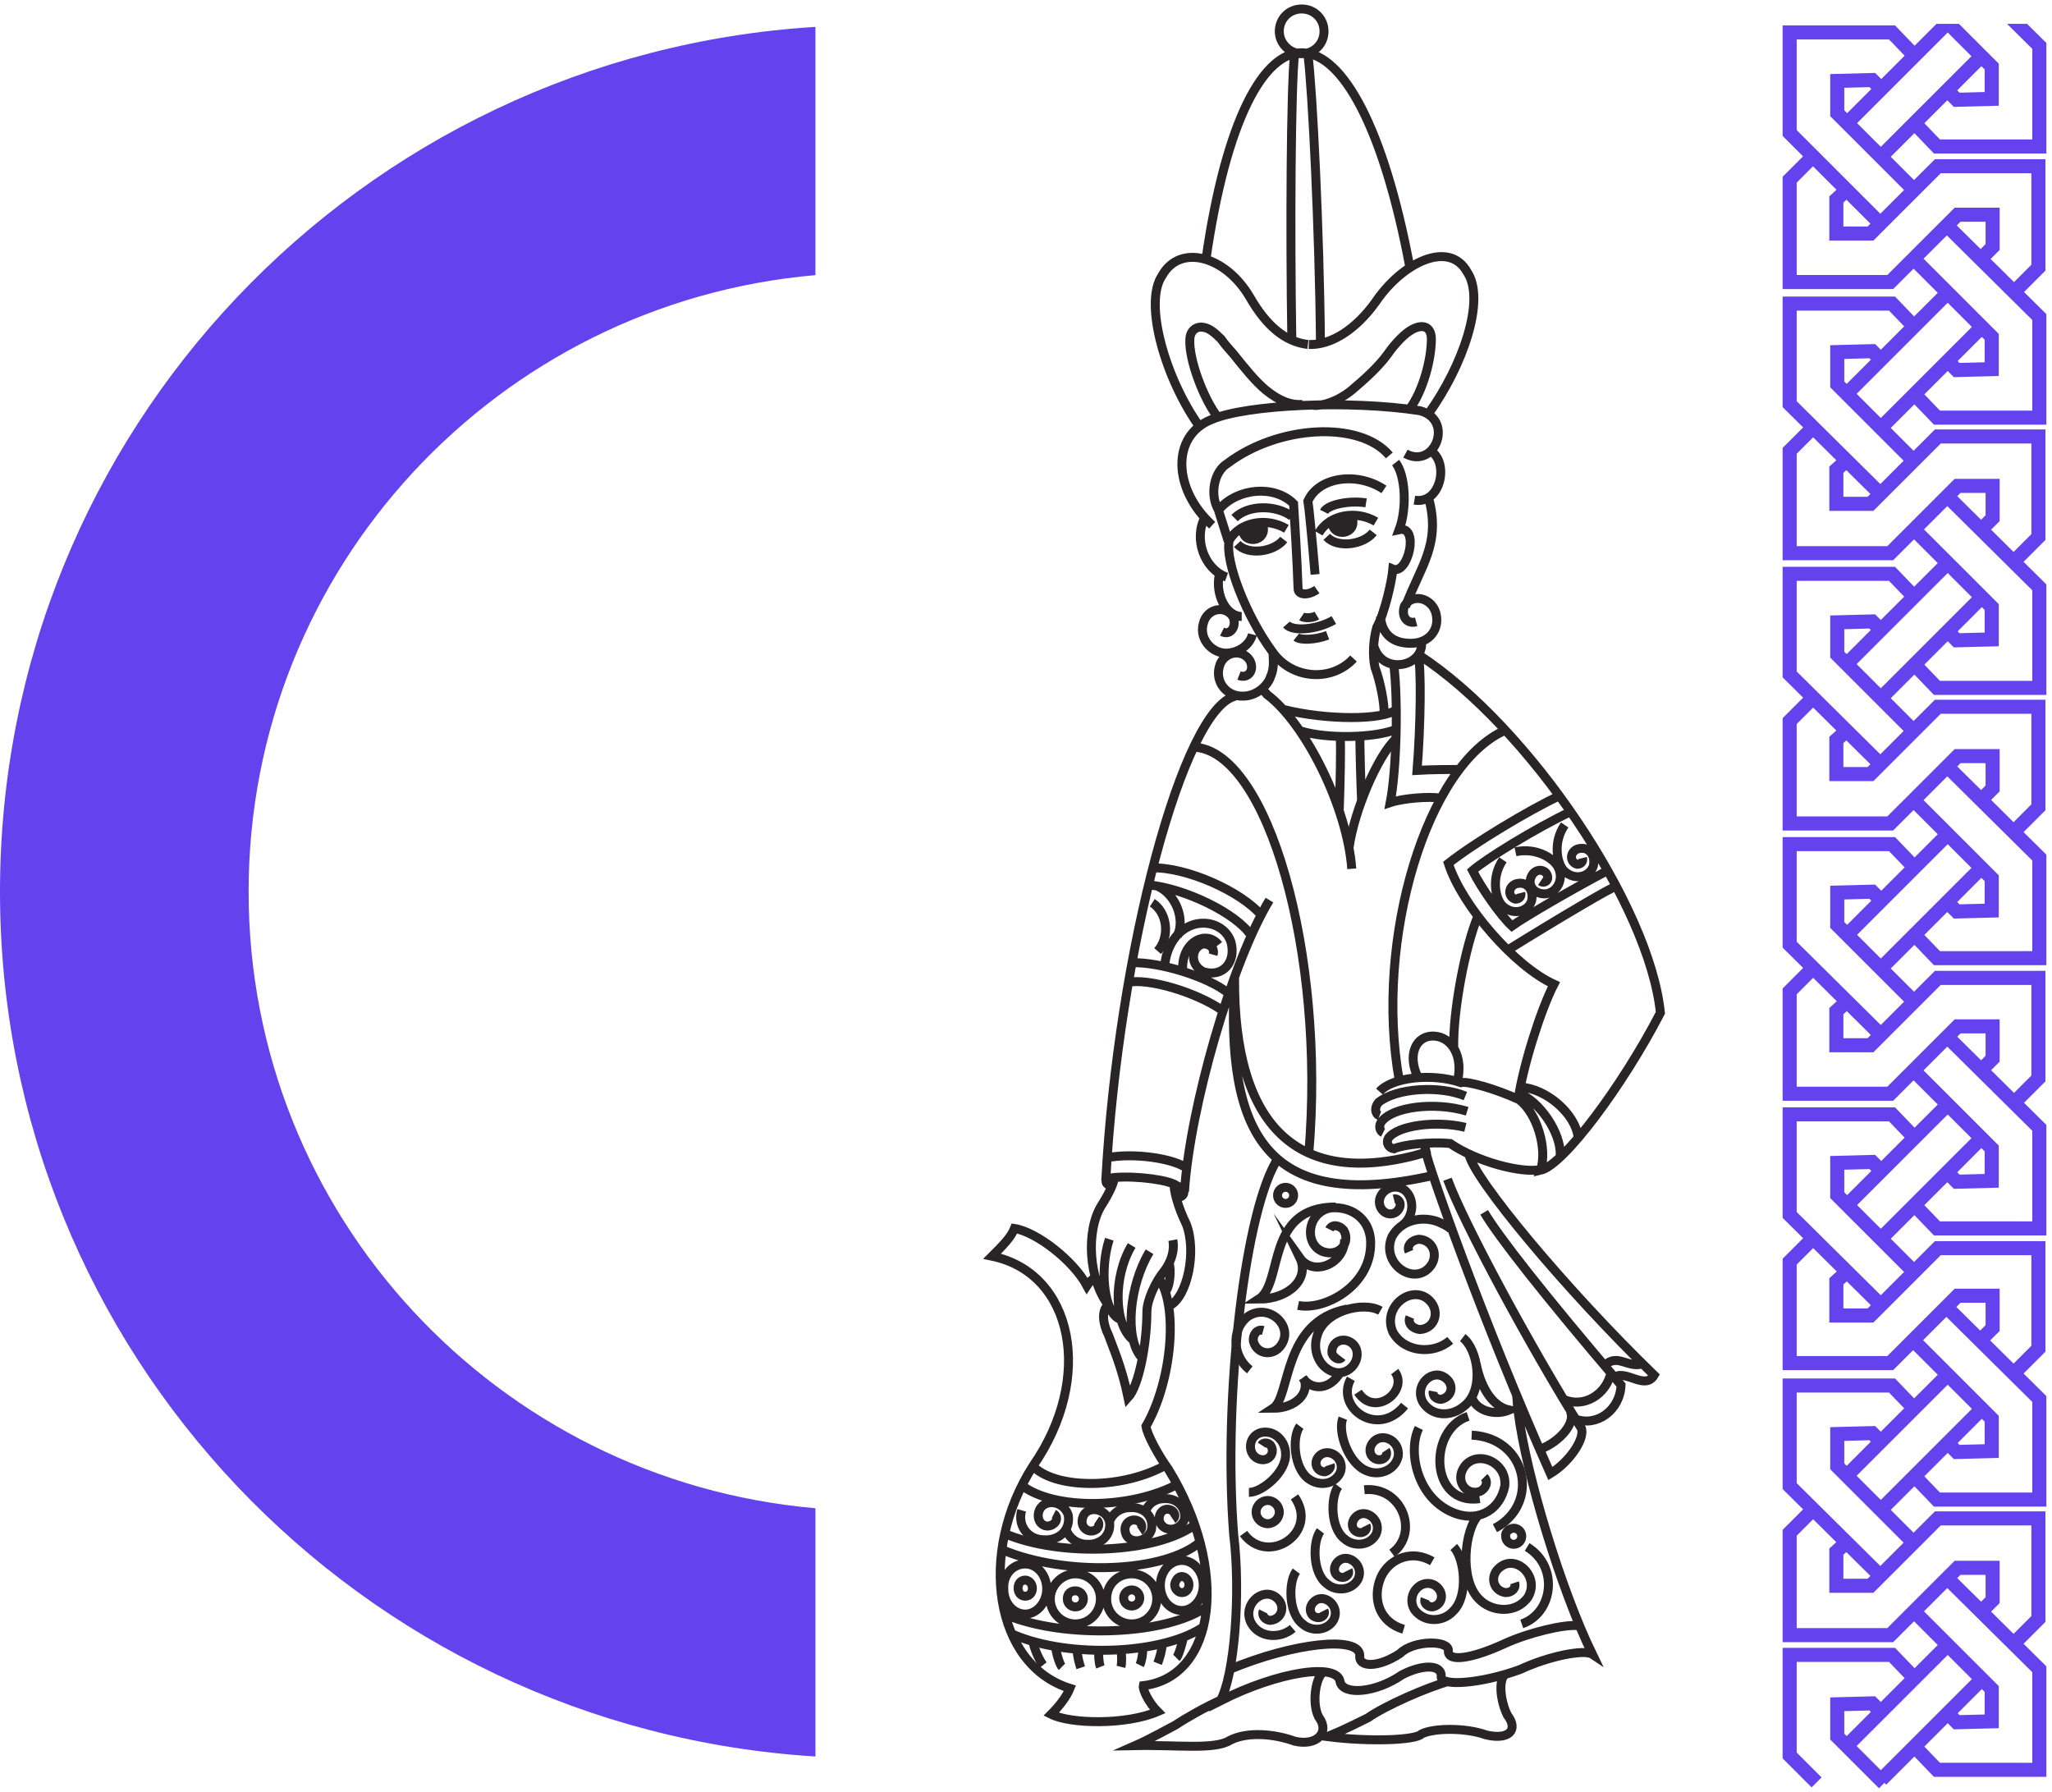 <svg width="229" height="200" viewBox="0 0 229 200" fill="none" xmlns="http://www.w3.org/2000/svg">
<path d="M91 196V168.299C55.552 165.222 27.744 135.594 27.744 99.5C27.744 63.406 55.552 33.778 91 30.701V3C40.215 6.136 4.50917e-06 48.142 0 99.5C-4.50917e-06 150.858 40.215 192.864 91 196Z" fill="#6442EE"/>
<path d="M147.759 57.109C148.158 56.31 150.554 55.811 152.451 56.111M146.76 64.098C146.461 60.504 146.061 56.41 145.962 55.911C147.16 53.215 151.453 52.616 154.448 54.613M136.078 56.809C138.174 54.413 142.268 54.114 144.364 56.211C144.464 57.808 144.764 62.6 144.863 65.695C144.863 66.394 145.962 66.494 146.96 65.795M137.775 57.808C139.272 56.31 142.367 56.31 144.165 57.608M148.058 59.904C149.256 61.202 152.152 60.803 153.25 59.405M138.074 60.703C139.272 62.001 142.168 61.602 143.266 60.204M147.16 59.505C148.358 57.409 151.353 56.909 153.549 58.207M143.565 59.006C141.369 57.708 138.374 58.207 137.176 60.304C136.677 62.7 139.173 68.89 141.968 72.684C144.065 75.779 148.557 76.178 151.053 73.483M168.226 106.03C174.016 102.436 180.106 98.841 180.306 98.941M175.314 90.555C171.321 92.452 165.829 95.846 164.332 97.144C165.33 99.141 167.527 102.236 168.725 103.334C170.122 102.336 175.414 99.241 179.407 97.144M162.235 116.912C162.135 112.819 163.533 105.531 164.931 102.236M179.108 152.355C180.506 150.957 181.704 152.754 183.401 152.155M163.932 128.793C164.432 131.488 174.715 143.868 184.599 153.453C183.601 155.15 181.504 152.854 180.206 153.653M158.941 127.495C158.941 127.894 159.14 128.493 159.24 128.793M158.242 120.207C157.044 117.811 157.942 115.514 160.039 115.614C162.036 115.714 163.333 117.91 162.635 120.706M163.533 125.798C160.238 124.999 155.945 125.598 154.947 126.996C154.648 127.495 154.947 128.094 155.546 128.194C156.644 127.695 159.739 127.395 161.836 127.595C164.731 129.592 169.823 130.989 172.019 130.49M154.348 126.397C153.949 126.197 153.849 125.598 154.148 125.199C155.346 123.501 160.139 122.902 163.733 124.001M153.949 124.5C153.449 124.3 153.35 123.601 153.849 123.002C155.846 121.405 160.638 121.105 163.533 122.303M169.723 121.305C172.618 121.505 175.813 124.3 176.113 126.896M169.523 122.004C171.82 122.902 174.216 126.397 174.116 128.893M153.949 121.804C155.346 120.207 159.839 119.708 163.034 120.806C163.733 120.606 166.928 121.505 169.523 122.703C171.52 124.2 172.718 128.194 171.92 130.59C174.515 129.991 181.105 121.105 185.298 113.018C184.1 101.138 170.622 81.07 158.342 73.083M171.92 98.342C172.219 98.542 172.618 98.442 172.718 98.043C172.818 97.244 171.82 96.745 171.121 97.444C170.322 98.442 170.921 99.64 172.219 99.74C173.517 99.84 174.615 98.342 173.916 96.845C173.417 95.746 171.42 94.548 169.124 95.047M176.612 95.746C176.712 96.146 176.412 96.445 176.013 96.445C175.214 96.246 175.114 95.147 176.013 94.748C177.211 94.349 178.109 95.347 177.81 96.645C177.411 97.843 175.713 98.342 174.515 97.144C173.717 96.246 173.317 93.949 174.615 92.052M135.379 106.529C135.578 105.83 135.079 105.331 134.281 105.331C132.983 105.63 132.683 107.627 134.281 108.426C136.477 109.125 137.975 107.328 137.376 105.131C136.677 102.935 133.582 102.136 131.485 104.233C130.786 104.932 130.087 106.229 129.988 107.727M169.723 99.64C169.823 100.039 169.523 100.339 169.124 100.339C168.325 100.139 168.226 99.041 169.124 98.642C170.322 98.242 171.221 99.241 170.921 100.539C170.522 101.737 168.825 102.236 167.626 101.038C166.828 100.139 166.428 97.843 167.726 95.946M145.263 68.79C145.562 68.99 146.461 68.99 146.96 68.69M144.664 71.086C145.163 71.486 146.86 71.386 148.158 70.887M143.565 69.689C144.264 70.487 146.96 70.288 148.857 69.189M145.163 81.569C148.058 82.468 153.449 82.368 155.846 81.37M143.266 79.173C148.058 80.371 154.348 80.371 155.846 79.173M155.546 74.181C156.045 78.275 155.846 85.962 155.147 89.556C156.644 89.057 159.54 88.858 160.738 89.057M153.35 72.185C154.348 75.379 158.941 74.381 158.641 71.586M154.448 79.672C154.548 78.674 154.049 76.078 153.449 74.481C153.15 73.183 153.25 71.386 153.649 69.988C154.548 68.391 155.346 64.697 155.446 63.499C157.143 64.198 158.441 58.607 156.145 59.106C157.044 56.71 156.844 53.016 155.746 51.618M151.553 155.35C153.449 158.245 157.243 155.15 155.646 153.053M123.498 129.192C126.593 128.593 131.086 129.292 132.483 130.39M174.515 156.148C176.712 157.147 179.308 155.649 179.807 153.053M175.813 158.345C178.209 159.243 180.805 157.347 180.905 154.551C172.219 144.368 167.227 137.978 165.63 135.282M113.115 182.406C119.405 185.102 130.087 184.602 134.48 181.408M112.316 180.209C118.806 182.905 130.287 182.506 134.78 179.211M112.116 171.124C118.406 173.82 129.089 173.321 133.382 170.126M114.013 165.733C117.608 168.528 126.293 168.429 131.585 165.533M115.411 163.736C118.107 166.232 125.495 166.132 130.187 163.437M136.477 189.594C134.48 190.493 132.384 191.691 131.186 192.49C130.587 192.789 128.29 194.087 126.693 194.786C131.385 194.686 135.578 195.285 137.276 194.187C139.272 193.188 142.268 193.488 144.464 194.287C146.96 194.886 148.458 193.288 147.16 191.591C146.361 189.994 146.86 187.298 147.559 186.699M161.736 187.597C159.24 188.296 154.648 190.293 152.651 191.691C152.052 191.99 149.855 193.089 148.158 193.787C152.85 194.386 158.042 194.187 158.641 193.488C160.039 192.789 163.633 192.789 165.829 193.588C168.325 194.187 169.523 193.089 168.226 191.391C167.427 189.794 167.227 187.498 167.926 186.899M156.644 181.807C153.949 181.008 153.25 178.512 153.949 176.416C154.648 174.219 157.243 172.722 159.839 174.219M137.176 186.3C144.364 183.304 151.652 182.506 151.752 184.702C151.553 186.1 153.849 186.1 156.245 184.503C157.743 183.005 161.736 183.005 161.636 184.203C161.536 185.501 164.232 185.102 167.926 183.404C170.522 182.206 174.615 181.208 176.113 181.408M142.667 129.192C138.973 134.683 136.477 155.649 137.675 171.224C138.474 177.714 137.775 186.998 136.177 189.794C142.667 186.499 149.356 185.501 149.556 187.697C149.955 189.195 153.549 188.895 156.445 186.899C158.741 185.701 160.937 185.701 160.837 187.098C160.738 188.197 165.23 187.897 169.623 186.3C172.818 184.802 176.812 184.003 177.71 184.602C174.216 177.414 170.322 164.635 169.424 157.546C169.324 156.947 169.324 156.049 169.224 155.549M125.794 109.624C128.19 109.125 133.482 110.722 136.377 112.719M126.293 107.427C129.488 107.328 134.88 109.025 137.076 110.822M128.19 98.742C132.284 99.141 137.975 101.936 139.572 104.332M128.59 96.845C132.384 96.745 138.474 99.44 140.77 102.136M140.77 76.977C140.97 77.077 141.269 77.276 141.369 77.476C145.662 80.671 150.354 90.056 150.854 96.945M168.026 81.469C159.24 85.263 153.35 104.832 156.145 120.506M158.242 72.983C158.641 74.381 158.541 80.97 158.142 85.962C159.739 85.862 162.135 85.862 162.734 85.862M138.274 75.379C139.272 75.779 140.071 74.78 139.472 73.682C138.574 72.284 136.477 72.784 136.078 74.381C135.578 76.178 136.976 77.775 138.773 77.676C140.071 77.676 141.369 76.677 141.768 75.579C142.268 74.481 142.068 73.582 142.068 72.784M158.042 69.389C156.944 69.689 156.345 68.69 156.744 67.592C157.643 66.194 159.739 66.694 160.238 68.391C160.738 70.288 159.44 71.785 157.443 71.785C155.546 71.785 154.248 70.887 154.049 68.79M136.377 70.487C137.376 70.987 138.074 69.788 137.575 68.79C136.677 67.492 134.68 67.892 134.281 69.589C133.781 71.386 135.379 72.983 136.976 72.883C138.274 72.784 139.472 71.985 139.772 70.787M145.962 6.092C146.461 9.886 147.26 25.959 147.359 38.24M144.464 6.092C144.065 9.786 143.965 25.66 144.165 37.84M157.243 45.727C158.841 43.631 159.739 40.037 159.739 37.84C159.739 36.043 158.142 35.943 156.345 37.74C155.846 38.24 155.247 38.938 154.847 39.538C153.749 41.035 152.152 42.433 150.854 43.531C149.256 44.829 147.559 45.328 146.561 45.228M135.878 46.526C134.281 44.43 132.683 40.137 132.783 37.94C132.783 36.842 133.582 36.343 134.38 36.542C134.979 36.642 135.578 37.141 136.277 37.84C136.677 38.439 137.176 38.938 137.675 39.538C138.873 41.035 140.071 42.533 141.269 43.531C142.867 44.829 144.165 45.228 145.363 45.129M159.44 46.127C163.234 40.835 165.829 33.447 163.733 30.352C161.736 26.758 156.544 29.254 153.549 33.647C151.353 36.742 148.557 38.539 146.061 38.439M133.881 47.624C130.087 42.333 127.591 33.847 129.688 30.752C131.685 27.158 136.777 28.555 139.472 33.148C141.369 36.443 143.466 38.14 145.962 38.439M155.047 50.819C151.752 46.925 142.667 47.425 136.976 51.718C135.479 52.616 134.979 55.212 135.978 56.909C136.177 57.608 136.777 59.405 137.076 60.404M136.078 64.098C135.578 66.394 136.876 68.79 138.574 68.79M134.48 57.708C133.182 60.104 134.38 63.499 136.876 64.397M135.279 58.607C130.886 54.613 130.686 48.623 135.179 46.826C139.073 45.129 150.654 44.629 158.441 45.827C162.335 46.826 160.139 52.417 156.844 50.62M134.58 28.955C139.073 -2.295 151.453 -1.596 157.343 29.853M169.424 122.703C169.923 119.109 171.92 112.719 173.417 109.824C169.024 107.827 163.134 101.038 161.636 96.345C164.532 94.049 170.721 90.355 173.916 88.858M133.182 83.367C141.469 83.666 147.958 106.329 146.061 128.693M123.398 131.788C124.796 106.03 132.084 78.974 137.875 77.676M132.184 132.986C132.783 123.601 137.475 107.328 141.669 100.439M123.997 132.387C123.099 131.988 123.298 131.488 124.397 131.389C126.992 131.189 130.487 131.688 131.285 132.287C132.384 132.786 132.384 133.485 131.285 133.685M130.487 140.973C130.686 141.772 130.587 143.269 130.187 143.968M123.798 145.765C121.501 142.97 121.102 137.279 122.999 134.384C123.698 133.286 124.397 131.888 124.297 131.488M124.896 147.163C123.199 146.364 122.699 141.672 123.798 138.277M126.493 149.559C124.297 147.862 124.197 142.471 126.293 138.976M127.392 151.456C125.495 149.359 125.994 143.469 128.29 139.675M130.587 145.665C132.483 144.667 133.582 139.675 132.384 136.58C131.485 134.783 130.886 132.587 131.086 132.187M130.886 138.377C131.186 139.975 130.287 141.372 129.888 141.872C128.989 142.97 127.991 145.066 127.991 146.364C127.991 149.959 127.092 154.651 125.894 155.949C125.195 152.554 124.197 150.358 123.698 148.96C123.099 147.762 122.899 146.364 123.598 145.665M171.82 161.739C174.216 160.841 175.913 158.644 175.214 157.446M159.839 131.189C141.169 135.382 136.777 126.297 137.775 109.125C137.675 125.498 144.664 132.886 159.14 128.593C159.34 129.891 165.33 147.163 173.018 164.435C175.015 163.237 176.812 160.741 176.512 159.443C170.821 150.358 163.333 136.48 161.536 131.588M122.3 142.57C122 142.67 121.701 142.87 121.302 143.469C119.804 140.674 115.711 137.479 113.215 137.079C112.815 138.078 111.917 138.976 110.719 140.174C119.804 142.071 122.1 153.752 115.311 163.537C109.021 173.321 111.018 185.8 119.405 188.396C119.005 189.395 118.107 190.493 117.308 191.291C119.505 192.39 125.694 192.49 129.189 190.992C128.29 190.093 127.492 188.596 127.591 188.097C135.778 187.098 137.176 175.018 130.387 163.936C129.289 162.438 127.991 160.042 127.891 159.144C130.786 154.152 131.585 145.466 129.189 142.471M145.263 5.992C146.66 5.992 147.759 4.894 147.759 3.496C147.759 2.098 146.66 1 145.263 1C143.865 1 142.767 2.098 142.767 3.496C142.767 4.894 143.965 5.992 145.263 5.992Z" stroke="#292526" stroke-miterlimit="22.926"/>
<path fill-rule="evenodd" clip-rule="evenodd" d="M140.871 58.406C141.669 60.503 138.574 60.902 138.674 58.905C139.173 58.706 140.072 58.506 140.871 58.406Z" fill="#292526"/>
<path d="M140.871 58.406C141.669 60.503 138.574 60.902 138.674 58.905C139.173 58.706 140.072 58.506 140.871 58.406Z" stroke="#292526" stroke-miterlimit="22.926"/>
<path fill-rule="evenodd" clip-rule="evenodd" d="M150.855 57.609C151.654 59.706 148.559 60.105 148.659 58.109C149.158 57.909 150.056 57.609 150.855 57.609Z" fill="#292526"/>
<path d="M150.855 57.609C151.654 59.706 148.559 60.105 148.659 58.109C149.158 57.909 150.056 57.609 150.855 57.609Z" stroke="#292526" stroke-miterlimit="22.926"/>
<path d="M164.235 155.849C164.635 157.347 166.731 158.046 168.429 157.347C166.232 156.848 165.134 154.252 164.735 152.155M145.366 153.753C146.464 155.25 148.461 155.051 149.559 153.154M150.358 146.065C143.07 147.463 144.068 155.849 142.071 157.147C144.567 157.147 146.264 155.45 145.466 153.753M150.058 138.278C150.058 141.073 146.564 142.471 145.066 140.374C146.165 142.671 143.868 144.967 140.474 144.967C143.269 143.17 141.173 134.684 149.06 134.684M150.757 153.852C148.96 157.047 153.752 160.542 156.747 156.848M163.836 158.046C159.343 159.543 159.543 168.03 165.134 167.231M164.235 160.142C170.425 160.442 171.923 167.83 166.831 170.525M170.425 172.622C174.019 174.818 173.321 180.01 169.826 181.208M138.777 171.124C141.472 174.818 147.263 171.025 144.467 167.031M152.255 166.232C156.448 165.833 158.445 171.025 155.35 173.321M115.315 183.305C115.414 184.004 116.014 185.301 116.413 185.801M117.811 183.804C117.91 184.702 118.31 185.801 118.509 186M120.207 184.103C120.207 184.802 120.506 185.801 120.606 186.1M132.087 182.606C131.888 183.604 131.488 184.802 131.289 185.002M129.691 183.504C129.691 184.103 129.392 185.102 129.192 185.601M127.495 183.804C127.595 184.403 127.395 185.401 127.195 185.801M125.099 184.203C125.199 184.702 125.199 185.601 125.099 186M122.603 184.203C122.603 184.603 122.603 185.501 122.803 186M111.82 172.922C118.909 175.917 129.991 175.517 133.984 172.023M119.009 170.725C119.308 171.624 120.207 172.323 121.305 172.323C122.902 172.422 124.1 171.224 123.801 169.727C123.302 168.129 121.105 168.03 120.806 169.427C120.506 170.525 121.604 171.224 122.403 170.625C122.703 170.326 122.703 169.827 122.403 169.627M139.475 152.854C137.678 151.456 137.279 148.561 139.176 146.964C141.372 145.366 144.168 147.663 143.169 149.759C142.371 151.456 140.274 151.257 139.875 149.659C139.775 148.96 140.274 148.262 140.973 148.461M156.548 136.68C157.746 135.782 157.946 133.785 156.747 132.787C155.25 131.788 153.453 133.286 154.052 134.684C154.551 135.782 155.949 135.682 156.248 134.584C156.348 134.085 155.949 133.685 155.549 133.785M161.939 137.18C161.54 136.78 160.841 136.481 160.342 136.281C158.545 135.682 156.348 136.181 155.35 137.978C154.152 140.674 157.147 143.17 159.144 141.772C160.741 140.574 160.142 138.378 158.345 138.278C157.546 138.378 156.947 138.977 157.247 139.675M161.839 149.559C160.042 151.157 156.747 150.957 155.45 148.661C154.252 145.965 157.247 143.469 159.243 144.867C160.841 146.065 160.242 148.262 158.445 148.361C157.646 148.262 157.047 147.663 157.347 146.964M144.268 181.707C142.87 182.905 140.474 182.806 139.575 181.008C138.677 179.012 140.873 177.115 142.371 178.213C143.569 179.112 143.07 180.709 141.772 180.809C141.173 180.809 140.773 180.21 140.973 179.81M144.667 175.318C143.769 176.516 143.769 180.01 145.366 181.208C146.364 182.107 148.161 182.007 148.86 180.709C149.559 179.211 147.862 177.814 146.764 178.612C145.865 179.311 146.165 180.509 147.163 180.509C147.562 180.509 147.962 180.11 147.762 179.711M147.363 170.825C146.464 172.023 146.464 175.517 148.062 176.715C149.06 177.614 150.857 177.514 151.556 176.216C152.255 174.719 150.558 173.321 149.459 174.12C148.561 174.818 148.86 176.017 149.859 176.017C150.258 176.017 150.657 175.617 150.458 175.218M139.376 166.532C140.873 166.532 143.569 164.236 143.469 162.239C143.469 160.841 142.271 159.543 140.773 159.843C139.176 160.242 139.176 162.439 140.574 162.838C141.672 163.137 142.371 162.039 141.772 161.241C141.472 160.941 140.973 160.941 140.773 161.241M145.066 159.144C144.168 160.342 144.368 163.836 146.065 165.034C147.163 165.833 148.86 165.733 149.559 164.335C150.158 162.838 148.461 161.54 147.363 162.339C146.464 163.038 146.864 164.236 147.862 164.236C148.261 164.136 148.561 163.736 148.461 163.437M144.867 145.666C147.662 146.265 152.754 143.669 152.954 139.076C153.153 136.281 151.057 134.584 148.561 134.783C145.865 135.183 145.466 138.877 147.662 139.675C149.459 140.274 150.757 138.677 149.958 137.279C149.459 136.68 148.661 136.58 148.361 137.18M158.345 159.344C157.047 161.939 158.145 167.43 162.538 168.928C165.234 169.827 167.43 168.329 167.929 165.833C168.229 163.137 164.834 161.74 163.437 163.637C162.338 165.134 163.536 166.931 165.134 166.432C165.833 166.133 166.132 165.334 165.633 164.835M163.237 149.26C164.934 150.558 165.733 155.15 163.337 156.947C162.039 158.046 159.942 158.146 158.844 156.548C157.746 154.751 159.643 152.754 161.14 153.653C162.338 154.352 162.139 155.849 160.841 156.149C160.242 156.149 159.842 155.749 159.942 155.25M154.052 146.265C152.155 145.167 147.662 146.265 146.963 149.16C146.464 150.757 147.263 152.754 149.06 153.154C151.057 153.453 152.255 150.957 150.857 149.859C149.759 149.06 148.461 149.859 148.661 151.057C148.86 151.556 149.459 151.856 149.759 151.456M149.859 158.245C149.26 159.743 150.458 163.337 152.554 164.136C153.952 164.735 155.749 164.036 156.049 162.439C156.248 160.641 154.052 159.743 153.153 161.041C152.454 162.039 153.253 163.137 154.252 162.838C154.751 162.638 154.851 162.139 154.651 161.84M165.034 169.028C163.437 170.625 162.838 176.216 165.034 178.413C166.432 179.91 169.227 180.11 170.525 178.213C171.823 176.017 169.427 173.62 167.63 174.719C166.132 175.617 166.532 177.514 168.029 177.714C168.728 177.714 169.227 177.215 169.028 176.616M162.239 172.622C163.437 173.92 163.936 178.113 162.139 179.81C161.041 181.008 158.944 181.108 157.846 179.611C156.847 177.913 158.644 176.017 160.142 176.915C161.24 177.614 161.041 179.112 159.842 179.311C159.343 179.311 158.844 178.912 159.044 178.413M149.359 165.833C148.461 167.031 148.461 170.525 150.058 171.724C151.057 172.622 152.854 172.522 153.553 171.224C154.252 169.727 152.554 168.329 151.456 169.128C150.558 169.827 150.857 171.025 151.855 171.025C152.255 171.025 152.654 170.625 152.454 170.226M123.801 169.827C124.1 168.928 124.999 168.229 126.097 168.229C127.695 168.129 128.793 169.228 128.493 170.725C127.994 172.223 125.897 172.323 125.598 171.025C125.298 169.926 126.397 169.228 127.195 169.827C127.495 170.126 127.495 170.625 127.195 170.825M127.894 168.529C128.194 167.73 128.992 167.231 129.891 167.231C131.389 167.131 132.387 168.229 132.187 169.527C131.688 170.925 129.791 171.025 129.392 169.727C129.192 168.728 130.091 168.029 130.889 168.629C131.189 168.928 131.189 169.327 130.889 169.527M114.017 168.529C113.518 170.226 114.716 171.823 116.513 171.823C118.21 171.923 119.508 170.725 119.208 169.028C118.609 167.331 116.313 167.231 115.914 168.728C115.614 169.926 116.712 170.725 117.611 170.026C118.01 169.727 118.01 169.128 117.611 168.928M129.292 98.942C131.189 99.84 132.287 102.536 131.389 104.433M128.593 100.739C130.29 101.837 130.59 104.532 129.192 106.13M131.988 108.326C131.788 105.032 134.683 103.734 135.981 105.431M149.559 82.069C149.659 83.367 149.559 87.46 149.459 90.355M151.756 82.069C151.756 83.467 151.855 87.161 151.955 89.557M150.558 94.549C151.157 90.355 153.752 84.365 155.749 82.468M159.443 55.612C160.841 60.803 158.445 63.299 156.847 67.692M159.643 50.32C161.739 51.518 160.841 56.311 157.846 55.811M143.469 132.487C143.968 132.487 144.368 132.886 144.368 133.386C144.368 133.885 143.968 134.284 143.469 134.284C142.97 134.284 142.57 133.885 142.57 133.386C142.57 132.886 142.97 132.487 143.469 132.487ZM168.928 170.525C169.427 170.525 169.826 170.925 169.826 171.424C169.826 171.923 169.427 172.323 168.928 172.323C168.429 172.323 168.029 171.923 168.029 171.424C167.929 171.025 168.429 170.525 168.928 170.525ZM141.472 167.43C142.171 167.43 142.77 168.03 142.77 168.728C142.77 169.427 142.171 170.026 141.472 170.026C140.773 170.026 140.174 169.427 140.174 168.728C140.174 168.03 140.773 167.43 141.472 167.43ZM131.888 175.917C132.287 175.917 132.686 176.316 132.686 176.815C132.686 177.314 132.387 177.714 131.888 177.714C131.488 177.714 131.089 177.314 131.089 176.815C131.189 176.316 131.488 175.917 131.888 175.917ZM126.297 177.414C126.796 177.414 127.195 177.814 127.195 178.313C127.195 178.812 126.796 179.211 126.297 179.211C125.798 179.211 125.398 178.812 125.398 178.313C125.398 177.814 125.798 177.414 126.297 177.414ZM114.416 176.316C114.815 176.316 115.215 176.715 115.215 177.215C115.215 177.714 114.915 178.113 114.416 178.113C113.917 178.113 113.617 177.714 113.617 177.215C113.617 176.715 113.917 176.316 114.416 176.316ZM120.007 177.514C120.506 177.514 120.906 177.913 120.906 178.413C120.906 178.912 120.506 179.311 120.007 179.311C119.508 179.311 119.108 178.912 119.108 178.413C119.108 177.814 119.508 177.514 120.007 177.514ZM131.888 174.12C133.186 174.12 134.284 175.318 134.284 176.915C134.284 178.413 133.186 179.711 131.888 179.711C130.59 179.711 129.492 178.513 129.492 176.915C129.492 175.318 130.59 174.12 131.888 174.12ZM126.297 175.617C127.794 175.617 129.092 176.815 129.092 178.413C129.092 179.91 127.894 181.208 126.297 181.208C124.799 181.208 123.501 180.01 123.501 178.413C123.501 176.815 124.699 175.617 126.297 175.617ZM114.416 174.519C115.714 174.519 116.812 175.717 116.812 177.314C116.812 178.812 115.714 180.11 114.416 180.11C113.118 180.11 112.02 178.912 112.02 177.314C111.92 175.717 113.018 174.519 114.416 174.519ZM120.007 175.617C121.505 175.617 122.803 176.815 122.803 178.413C122.803 179.91 121.604 181.208 120.007 181.208C118.509 181.208 117.212 180.01 117.212 178.413C117.212 176.915 118.509 175.617 120.007 175.617Z" stroke="#292526" stroke-miterlimit="22.926"/>
<path fill-rule="evenodd" clip-rule="evenodd" d="M216.107 2.662L213.665 5.104L211.714 3.075L211.482 2.835L211.148 2.835L199.723 2.835L198.938 2.835L198.938 3.62L198.938 14.841L198.938 15.166L199.168 15.396L201.218 17.446L199.168 19.496L198.938 19.726L198.938 20.051L198.938 31.472L198.938 32.257H199.723L210.948 32.257H211.273L211.503 32.028L213.553 29.977L216.252 32.675L213.615 35.31L211.714 33.333L211.482 33.092H211.148L199.723 33.092H198.938L198.938 33.877L198.938 45.098L198.938 45.426L199.17 45.656L201.228 47.693L199.168 49.753L198.938 49.983L198.938 50.308L198.938 61.73L198.938 62.515H199.723H210.948H211.273L211.503 62.285L213.603 60.185L216.252 62.832L213.615 65.467L211.714 63.49L211.482 63.249H211.148H199.723H198.938L198.938 64.034L198.938 75.256L198.938 75.583L199.17 75.814L201.228 77.85L199.168 79.91L198.938 80.14L198.938 80.466L198.938 91.887L198.938 92.672H199.723H210.948H211.273L211.503 92.442L213.553 90.392L216.252 93.09L213.665 95.676L211.714 93.647L211.482 93.407H211.148H199.723H198.938L198.938 94.192L198.938 105.413L198.938 105.74L199.17 105.971L201.228 108.008L199.168 110.068L198.938 110.298L198.938 110.623L198.938 122.045L198.938 122.83H199.723H210.948H211.273L211.503 122.6L213.553 120.55L216.252 123.247L213.665 125.833L211.714 123.805L211.482 123.564H211.148H199.723H198.938L198.938 124.349L198.938 135.57L198.938 135.898L199.17 136.128L201.228 138.165L199.168 140.225L198.938 140.455L198.938 140.78L198.938 152.102L198.938 152.887H199.723H210.948H211.273L211.503 152.657L213.503 150.657L216.252 153.404L213.615 156.039L211.714 154.062L211.482 153.821H211.148H199.723H198.938L198.938 154.606L198.938 165.828L198.938 166.155L199.17 166.386L201.228 168.423L199.168 170.482L198.938 170.712L198.938 171.038L198.938 182.459V183.244H199.723H210.948H211.273L211.503 183.015L213.603 180.914L216.252 183.561L213.665 186.148L211.714 184.119L211.482 183.879H211.148H199.723H198.938V184.664V195.885V196.21L199.168 196.44L202.174 199.446L203.284 198.335L200.508 195.56L200.508 185.449H210.814L212.554 187.258L209.895 189.916L209.498 189.519L209.26 189.28L208.923 189.289L205.014 189.389L204.249 189.409L204.249 190.174V193.781V194.106L204.479 194.336L209.691 199.546L210.296 198.941L210.5 199.145L213.643 196.004L215.593 198.032L215.825 198.273H216.159H227.585H228.37V197.488V186.267V185.939L228.137 185.709L225.827 183.423L228.039 181.211L228.269 180.981V180.656V169.435V168.65H227.484H216.259H215.934L215.704 168.879L213.553 171.03L211.006 168.483L213.643 165.847L215.593 167.875L215.825 168.116H216.159H227.585H228.37V167.331V156.109L228.37 155.782L228.137 155.551L225.827 153.265L228.039 151.054L228.269 150.824V150.499L228.269 139.277V138.492H227.484H216.259H215.934L215.704 138.722L213.603 140.822L211.006 138.225L213.643 135.589L215.593 137.617L215.825 137.858H216.159H227.585H228.37V137.073V125.852V125.524L228.137 125.294L225.878 123.058L228.039 120.896L228.269 120.667V120.341V109.12V108.335H227.484H216.259H215.934L215.704 108.565L213.603 110.665L211.006 108.068L213.643 105.432L215.593 107.46L215.825 107.701H216.159H227.585H228.37V106.916V95.695V95.367L228.137 95.137L225.827 92.85L228.039 90.639L228.269 90.409V90.084V78.862V78.078H227.484H216.259H215.934L215.704 78.307L213.553 80.458L211.006 77.911L213.643 75.275L215.593 77.303L215.825 77.543H216.159H227.585H228.37V76.758L228.37 65.537V65.21L228.137 64.979L225.827 62.693L228.039 60.482L228.269 60.252V59.926L228.269 48.705V47.92H227.484H216.259H215.934L215.704 48.15L213.553 50.3L211.006 47.753L213.643 45.117L215.593 47.145L215.825 47.386H216.159H227.585H228.37V46.601V35.38V35.052L228.137 34.822L225.878 32.586L228.039 30.425L228.269 30.195V29.869V18.548V17.763H227.484L216.259 17.763H215.934L215.704 17.993L213.603 20.093L211.006 17.496L213.643 14.86L215.593 16.888L215.825 17.129H216.159L227.585 17.129H228.37V16.344V5.122V4.795L228.137 4.564L226.215 2.662H223.984L226.8 5.45V15.559L216.493 15.559L214.753 13.749L217.312 11.192L217.809 11.689L218.047 11.927L218.384 11.918L222.293 11.818L223.058 11.799V11.034V7.427V7.102L222.828 6.872L218.617 2.662H216.107ZM218.681 10.34L218.422 10.082L221.12 7.385L221.488 7.752V10.268L218.681 10.34ZM217.362 3.627L220.01 6.275L209.895 16.386L207.247 13.739L217.362 3.627ZM208.835 9.931L206.137 12.629L205.819 12.311V9.795L208.626 9.723L208.835 9.931ZM212.554 6.214L209.945 8.822L209.498 8.374L209.26 8.136L208.923 8.145L205.014 8.245L204.249 8.265V9.03V12.637V12.962L204.479 13.192L212.493 21.203L209.845 23.85L200.508 14.516L200.508 4.405L210.814 4.405L212.554 6.214ZM206.063 22.29L208.735 24.96L208.418 25.277L205.719 25.277V22.602L206.063 22.29ZM202.328 18.556L204.952 21.178L204.406 21.674L204.149 21.908V22.255V26.062L204.149 26.847H204.934L208.743 26.847H209.068L209.298 26.617L216.585 19.333H226.699V29.544L224.762 31.481L222.151 28.897L222.928 28.12L223.158 27.89V27.565V23.958V23.173H222.373H218.464H218.139L217.909 23.403L210.622 30.687L200.508 30.687L200.508 20.376L202.328 18.556ZM221.588 27.24L221.035 27.792L218.374 25.158L218.789 24.743H221.588V27.24ZM214.664 28.867L217.264 26.268L226.8 35.707V45.816H216.493L214.753 44.007L217.362 41.399L217.809 41.846L218.047 42.084L218.384 42.076L222.293 41.976L223.058 41.956V41.191V37.584V37.259L222.828 37.029L214.664 28.867ZM218.681 40.498L218.472 40.289L221.17 37.592L221.488 37.909V40.426L218.681 40.498ZM217.362 33.785L220.06 36.482L209.895 46.643L207.197 43.946L217.362 33.785ZM208.785 40.139L206.087 42.836L205.819 42.569V40.052L208.626 39.98L208.785 40.139ZM212.505 36.42L209.895 39.029L209.498 38.632L209.26 38.394L208.923 38.402L205.014 38.502L204.249 38.522V39.287V42.894V43.219L204.479 43.449L212.443 51.41L209.842 54.011L200.508 44.771L200.508 34.662L210.814 34.662L212.505 36.42ZM206.046 52.462L208.732 55.121L208.418 55.434H205.719V52.76L206.046 52.462ZM202.344 48.798L204.929 51.356L204.406 51.831L204.149 52.065V52.412V56.219V57.005H204.934H208.743H209.068L209.298 56.775L216.585 49.49H226.699V59.601L224.712 61.589L222.202 59.104L222.928 58.378L223.158 58.148V57.822V54.216V53.431H222.373H218.464H218.139L217.909 53.66L210.622 60.945H200.508L200.508 50.633L202.344 48.798ZM221.588 57.497L221.086 57.999L218.425 55.365L218.789 55.001H221.588V57.497ZM214.714 59.075L217.314 56.475L226.8 65.865V75.974H216.493L214.753 74.164L217.362 71.556L217.809 72.004L218.047 72.242L218.384 72.233L222.293 72.133L223.058 72.113V71.348V67.741V67.416L222.828 67.186L214.714 59.075ZM218.681 70.655L218.472 70.447L221.17 67.749L221.488 68.067V70.583L218.681 70.655ZM217.362 63.942L220.06 66.639L209.895 76.801L207.197 74.103L217.362 63.942ZM208.785 70.296L206.087 72.993L205.819 72.726V70.21L208.626 70.138L208.785 70.296ZM212.505 66.577L209.895 69.186L209.498 68.789L209.26 68.551L208.923 68.56L205.014 68.66L204.249 68.68V69.445L204.249 73.052V73.377L204.479 73.607L212.443 81.568L209.842 84.168L200.508 74.928L200.508 64.819H210.814L212.505 66.577ZM206.046 82.62L208.732 85.278L208.418 85.592H205.719V82.917L206.046 82.62ZM202.344 78.955L204.929 81.514L204.406 81.989L204.149 82.222V82.57V86.377V87.162H204.934H208.743H209.068L209.298 86.932L216.585 79.647H226.699V89.759L224.712 91.746L222.202 89.261L222.928 88.535L223.158 88.305V87.98L223.158 84.373V83.588H222.373H218.464H218.139L217.909 83.818L210.622 91.102H200.508L200.508 80.791L202.344 78.955ZM221.588 87.655L221.086 88.157L218.425 85.523L218.789 85.158H221.588V87.655ZM214.664 89.282L217.314 86.633L226.8 96.022L226.8 106.131H216.493L214.753 104.322L217.312 101.764L217.809 102.261L218.047 102.499L218.384 102.491L222.293 102.39L223.058 102.371V101.606V97.999V97.674L222.828 97.444L214.664 89.282ZM218.681 100.913L218.422 100.654L221.12 97.957L221.488 98.324V100.841L218.681 100.913ZM217.362 94.2L220.01 96.847L209.895 106.958L207.247 104.311L217.362 94.2ZM208.835 100.504L206.137 103.201L205.819 102.884L205.819 100.367L208.626 100.295L208.835 100.504ZM212.554 96.786L209.945 99.394L209.498 98.947L209.26 98.708L208.923 98.717L205.014 98.817L204.249 98.837V99.602L204.249 103.209V103.534L204.479 103.764L212.493 111.775L209.892 114.375L200.508 105.085L200.508 94.977H210.814L212.554 96.786ZM206.099 112.829L208.782 115.485L208.418 115.849H205.719L205.719 113.174L206.099 112.829ZM202.344 109.112L204.982 111.723L204.406 112.246L204.149 112.48V112.827L204.149 116.634V117.419H204.934H208.743H209.068L209.298 117.189L216.585 109.905H226.699V120.016L224.762 121.953L222.202 119.419L222.928 118.692L223.158 118.462V118.137V114.53V113.745H222.373H218.464H218.139L217.909 113.975L210.622 121.26H200.508L200.508 110.948L202.344 109.112ZM221.588 117.812L221.086 118.314L218.425 115.68L218.789 115.315H221.588V117.812ZM214.664 119.44L217.314 116.79L226.8 126.179V136.288H216.493L214.753 134.479L217.312 131.921L217.809 132.418L218.047 132.657L218.384 132.648L222.293 132.548L223.058 132.528V131.763V128.156V127.831L222.828 127.601L214.664 119.44ZM218.681 131.07L218.422 130.811L221.12 128.114L221.488 128.481V130.998L218.681 131.07ZM217.362 124.357L220.01 127.004L209.895 137.115L207.247 134.468L217.362 124.357ZM208.835 130.661L206.137 133.358L205.819 133.041V130.524L208.626 130.452L208.835 130.661ZM212.554 126.943L209.945 129.551L209.498 129.104L209.26 128.866L208.923 128.874L205.014 128.974L204.249 128.994V129.759V133.366V133.691L204.479 133.921L212.493 141.932L209.892 144.532L200.508 135.243L200.508 125.134H210.814L212.554 126.943ZM206.099 142.987L208.782 145.642L208.418 146.007H205.719V143.332L206.099 142.987ZM202.344 139.27L204.982 141.881L204.406 142.403L204.149 142.637V142.984L204.149 146.792V147.577H204.934H208.743H209.068L209.298 147.347L216.584 140.062H226.699V150.173L224.712 152.161L222.101 149.576L222.928 148.749L223.158 148.52V148.194V144.587V143.802H222.373H218.464H218.139L217.909 144.032L210.622 151.317H200.508L200.508 141.105L202.344 139.27ZM221.588 147.869L220.985 148.472L218.324 145.838L218.789 145.372H221.588V147.869ZM214.614 149.547L217.214 146.948L226.8 156.437V166.546H216.493L214.753 164.736L217.362 162.129L217.809 162.576L218.047 162.814L218.384 162.805L222.293 162.705L223.058 162.685V161.92V158.313V157.988L222.828 157.758L214.614 149.547ZM218.681 161.227L218.472 161.019L221.17 158.321L221.488 158.639V161.155L218.681 161.227ZM217.362 154.514L220.06 157.211L209.895 167.373L207.197 164.676L217.362 154.514ZM208.785 160.868L206.087 163.566L205.819 163.298V160.782L208.626 160.71L208.785 160.868ZM212.505 157.15L209.895 159.758L209.498 159.361L209.26 159.123L208.923 159.132L205.014 159.232L204.249 159.252V160.017V163.624V163.949L204.479 164.179L212.443 172.14L209.842 174.74L200.508 165.5L200.508 155.391H210.814L212.505 157.15ZM206.046 173.192L208.732 175.85L208.418 176.164H205.719V173.489L206.046 173.192ZM202.344 169.527L204.929 172.086L204.406 172.561L204.149 172.794V173.142V176.949V177.734H204.934H208.743H209.068L209.298 177.504L216.584 170.22H226.699L226.699 180.331L224.712 182.318L222.202 179.833L222.928 179.107L223.158 178.877V178.552V174.945V174.16H222.373H218.464H218.139L217.909 174.39L210.622 181.674H200.508L200.508 171.363L202.344 169.527ZM221.588 178.227L221.086 178.729L218.425 176.095L218.789 175.73H221.588V178.227ZM214.714 179.804L217.314 177.205L226.8 186.594L226.8 196.703H216.493L214.753 194.894L217.362 192.286L217.809 192.733L218.047 192.971L218.384 192.963L222.293 192.862L223.058 192.843V192.078V188.471V188.146L222.828 187.916L214.714 179.804ZM218.681 191.384L218.472 191.176L221.17 188.479L221.488 188.796V191.313L218.681 191.384ZM217.362 184.671L220.06 187.369L209.895 197.53L207.197 194.833L217.362 184.671ZM208.785 191.026L206.087 193.723L205.819 193.456V190.939L208.626 190.867L208.785 191.026Z" fill="#6442EE"/>
</svg>
